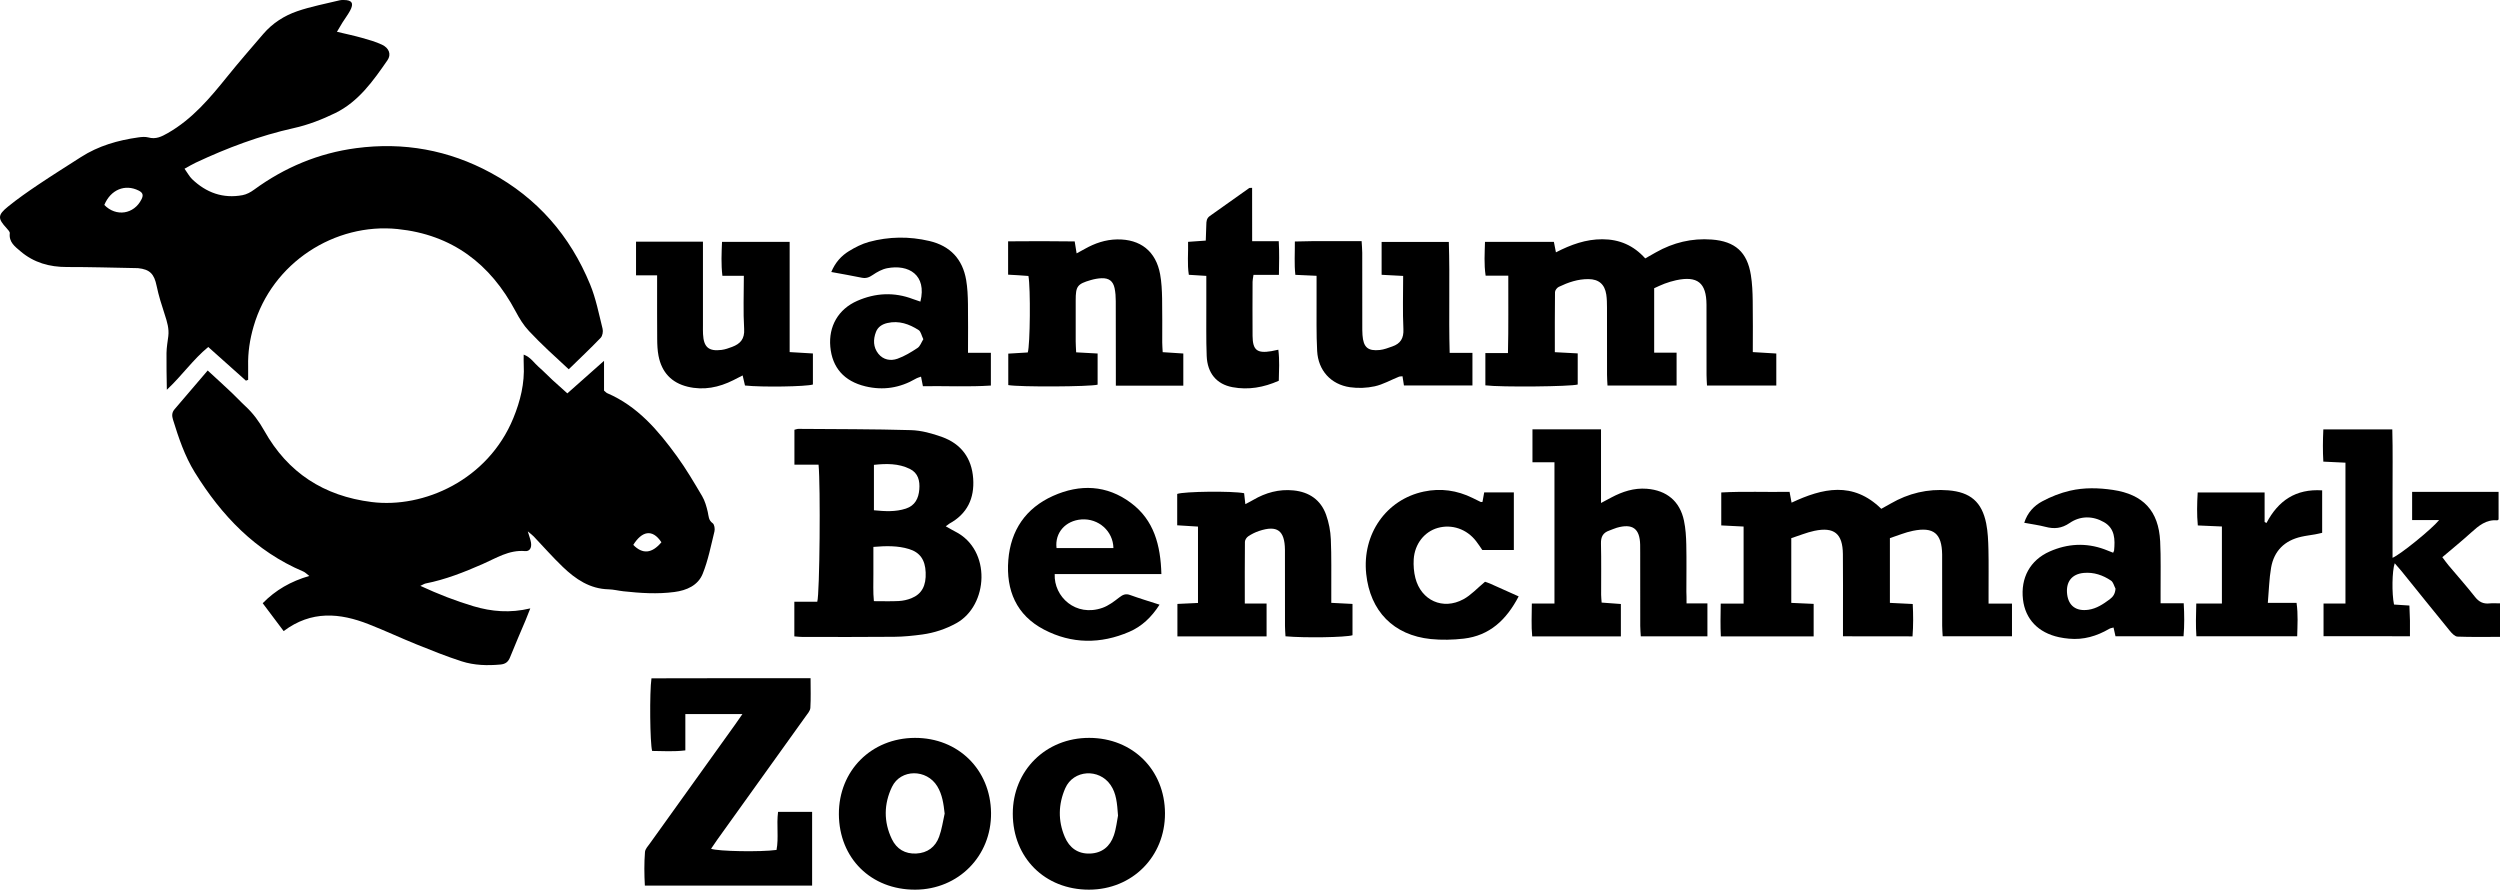 <?xml version="1.0" encoding="UTF-8" standalone="no"?>
<!-- Generator: Adobe Illustrator 27.8.1, SVG Export Plug-In . SVG Version: 6.00 Build 0)  -->

<svg
   version="1.1"
   id="Calque_1"
   x="0px"
   y="0px"
   viewBox="0 0 597.73 212.712"
   xml:space="preserve"
   sodipodi:docname="Logo Typo.svg"
   width="597.73"
   height="212.712"
   inkscape:version="1.1.2 (0a00cf5339, 2022-02-04)"
   xmlns:inkscape="http://www.inkscape.org/namespaces/inkscape"
   xmlns:sodipodi="http://sodipodi.sourceforge.net/DTD/sodipodi-0.dtd"
   xmlns="http://www.w3.org/2000/svg"
   xmlns:svg="http://www.w3.org/2000/svg"><defs
   id="defs69" /><sodipodi:namedview
   id="namedview67"
   pagecolor="#ffffff"
   bordercolor="#666666"
   borderopacity="1.0"
   inkscape:pageshadow="2"
   inkscape:pageopacity="0.0"
   inkscape:pagecheckerboard="0"
   showgrid="false"
   inkscape:zoom="1.4180107"
   inkscape:cx="273.27015"
   inkscape:cy="127.99621"
   inkscape:window-width="1850"
   inkscape:window-height="1016"
   inkscape:window-x="70"
   inkscape:window-y="27"
   inkscape:window-maximized="1"
   inkscape:current-layer="g64" />
<style
   type="text/css"
   id="style2">
	.st0{fill:#FFFFFF;}
</style>
<g
   id="g64"
   transform="translate(-147.3,-169.758)">
	
	<path
   d="m 206.1,260.77 c -2.96,-2.64 -5.92,-5.29 -9.01,-8.05 -3.64,2.99 -6.21,6.77 -9.9,10.23 -0.04,-3.26 -0.12,-6.02 -0.08,-8.78 0.02,-1.35 0.26,-2.69 0.43,-4.03 0.22,-1.8 -0.29,-3.46 -0.84,-5.14 -0.74,-2.27 -1.47,-4.55 -1.95,-6.88 -0.58,-2.85 -1.6,-3.96 -4.46,-4.25 -0.16,-0.02 -0.32,-0.01 -0.48,-0.01 -5.51,-0.1 -11.02,-0.27 -16.52,-0.26 -4.16,0.01 -7.9,-1.04 -11.09,-3.76 -1.34,-1.14 -2.8,-2.19 -2.56,-4.31 0.04,-0.35 -0.41,-0.81 -0.71,-1.15 -2.2,-2.38 -2.24,-3.18 0.29,-5.23 2.29,-1.86 4.72,-3.55 7.17,-5.2 3.38,-2.27 6.84,-4.44 10.27,-6.64 4.19,-2.69 8.85,-4.02 13.72,-4.7 0.78,-0.11 1.65,-0.19 2.39,0.01 1.8,0.5 3.16,-0.19 4.68,-1.06 5.84,-3.34 10.03,-8.34 14.16,-13.46 2.81,-3.48 5.74,-6.86 8.66,-10.25 2.19,-2.55 4.99,-4.34 8.1,-5.41 3.31,-1.14 6.79,-1.78 10.19,-2.62 0.31,-0.08 0.64,-0.06 0.96,-0.06 1.95,0.01 2.43,0.79 1.48,2.55 -0.53,0.98 -1.22,1.88 -1.81,2.82 -0.41,0.65 -0.79,1.33 -1.33,2.23 2.18,0.52 4.11,0.92 6.01,1.46 1.61,0.45 3.24,0.91 4.75,1.62 1.73,0.81 2.27,2.35 1.32,3.72 -3.42,4.94 -6.92,9.92 -12.5,12.64 -3.14,1.53 -6.48,2.83 -9.88,3.58 -8.17,1.82 -15.92,4.73 -23.46,8.27 -0.84,0.39 -1.63,0.88 -2.68,1.45 0.71,0.99 1.15,1.85 1.81,2.49 3.38,3.24 7.39,4.7 12.06,3.83 0.97,-0.18 1.95,-0.71 2.76,-1.31 7.31,-5.34 15.44,-8.74 24.4,-9.93 11.34,-1.5 22.11,0.43 32.2,5.9 11.14,6.03 18.96,15.06 23.74,26.68 1.39,3.37 2.09,7.03 2.98,10.59 0.17,0.66 -0.01,1.71 -0.45,2.17 -2.42,2.53 -4.97,4.92 -7.64,7.53 -3.39,-3.13 -6.57,-6 -9.51,-9.15 -1.33,-1.42 -2.29,-3.01 -3.2,-4.72 -6.03,-11.35 -15.17,-18.32 -28.21,-19.66 -14.93,-1.53 -30,7.98 -34.43,23.29 -0.9,3.09 -1.38,6.23 -1.3,9.46 0.02,1.1 0,2.2 0,3.3 -0.18,0.05 -0.35,0.13 -0.53,0.2 z m -33.86,-42.01 c 2.81,2.9 7.11,2.24 8.89,-1.35 0.48,-0.95 0.37,-1.57 -0.68,-2.09 -3.25,-1.63 -6.7,-0.22 -8.21,3.44 z"
   id="path6" />
	<path
   d="m 215.12,320.65 c -1.74,-2.32 -3.31,-4.41 -5.01,-6.67 3.1,-3.16 6.7,-5.22 11.14,-6.52 -0.63,-0.48 -0.99,-0.87 -1.44,-1.06 -11.44,-4.85 -19.54,-13.37 -25.94,-23.71 -2.41,-3.9 -3.86,-8.24 -5.21,-12.6 -0.28,-0.89 -0.29,-1.7 0.36,-2.46 2.6,-3.02 5.18,-6.06 7.94,-9.29 2.06,1.9 3.93,3.6 5.77,5.34 1.11,1.04 2.13,2.17 3.25,3.2 1.84,1.7 3.27,3.65 4.5,5.85 5.63,10.05 14.23,15.62 25.69,17.06 12.43,1.56 27.8,-5.26 33.86,-20.05 1.69,-4.13 2.73,-8.33 2.49,-12.82 -0.04,-0.71 -0.01,-1.42 -0.01,-2.38 1.7,0.64 2.48,2 3.57,2.94 1.15,0.99 2.2,2.1 3.31,3.13 1.11,1.02 2.24,2.01 3.56,3.2 2.88,-2.55 5.65,-5.01 8.77,-7.78 0,2.74 0,5.01 0,7.12 0.38,0.31 0.54,0.52 0.75,0.61 7.28,3.12 12.19,8.91 16.68,15.09 2.2,3.03 4.11,6.29 6.02,9.52 0.67,1.14 1.05,2.49 1.35,3.79 0.23,1 0.15,1.97 1.18,2.7 0.41,0.29 0.57,1.35 0.42,1.96 -0.84,3.41 -1.51,6.91 -2.82,10.15 -1.12,2.76 -3.83,3.95 -6.75,4.33 -4.07,0.54 -8.14,0.27 -12.19,-0.17 -1.19,-0.13 -2.37,-0.44 -3.55,-0.47 -4.48,-0.1 -7.89,-2.43 -10.94,-5.35 -2.42,-2.32 -4.64,-4.85 -6.95,-7.28 -0.31,-0.32 -0.67,-0.59 -1.43,-1.23 0.36,1.24 0.65,1.96 0.77,2.71 0.19,1.23 -0.31,2.11 -1.42,2.01 -3.85,-0.34 -6.93,1.7 -10.19,3.12 -4.41,1.93 -8.85,3.69 -13.58,4.62 -0.3,0.06 -0.57,0.25 -1.27,0.57 4.33,2 8.44,3.6 12.69,4.87 4.34,1.29 8.76,1.68 13.6,0.52 -0.49,1.24 -0.8,2.05 -1.13,2.84 -1.24,2.95 -2.53,5.88 -3.71,8.85 -0.44,1.12 -1.12,1.62 -2.29,1.73 -3.14,0.29 -6.28,0.2 -9.27,-0.76 -3.64,-1.17 -7.21,-2.61 -10.76,-4.04 -3.85,-1.55 -7.62,-3.33 -11.49,-4.84 -6.87,-2.7 -13.68,-3.34 -20.32,1.65 z m 90.32,-21.24 c -2.21,-3.35 -4.73,-2.59 -6.73,0.63 2.24,2.28 4.46,2.07 6.73,-0.63 z"
   id="path8" />
	<path
   d="m 373.42,295.59 c 0.92,0.51 1.59,0.92 2.28,1.27 8.71,4.39 7.91,17.67 0.25,21.9 -2.56,1.41 -5.28,2.31 -8.14,2.7 -2.21,0.3 -4.45,0.53 -6.69,0.55 -7.36,0.07 -14.71,0.04 -22.07,0.03 -0.55,0 -1.1,-0.07 -1.83,-0.13 0,-2.72 0,-5.38 0,-8.28 1.93,0 3.74,0 5.48,0 0.59,-1.92 0.8,-27.73 0.31,-32.78 -1.83,0 -3.7,0 -5.77,0 0,-2.95 0,-5.61 0,-8.34 0.39,-0.09 0.69,-0.22 0.99,-0.21 8.95,0.07 17.91,0.04 26.86,0.3 2.5,0.07 5.07,0.78 7.45,1.64 4.55,1.64 7.1,5.04 7.44,9.93 0.33,4.74 -1.41,8.43 -5.67,10.77 -0.2,0.12 -0.38,0.28 -0.89,0.65 z m -17.3,4.93 c 0,2.36 -0.02,4.42 0,6.48 0.02,2.12 -0.11,4.25 0.12,6.49 2.15,0 4.05,0.07 5.94,-0.03 1.01,-0.05 2.06,-0.28 3.01,-0.66 2.51,-1.01 3.57,-3.01 3.43,-6.19 -0.12,-2.99 -1.36,-4.78 -3.98,-5.58 -2.68,-0.82 -5.44,-0.77 -8.52,-0.51 z m 0.13,-8.76 c 2.65,0.26 5.17,0.41 7.64,-0.4 2.2,-0.72 3.04,-2.46 3.21,-4.6 0.17,-2.04 -0.27,-3.91 -2.26,-4.89 -2.73,-1.34 -5.64,-1.29 -8.59,-0.97 0,3.74 0,7.23 0,10.86 z"
   id="path10" />
	<path
   d="m 518.82,227.58 c 0.15,0.77 0.3,1.52 0.49,2.51 3.61,-1.86 7.17,-3.14 11.1,-3.13 4.07,0.01 7.47,1.47 10.25,4.58 0.92,-0.52 1.74,-0.98 2.56,-1.45 4.15,-2.34 8.58,-3.42 13.35,-3.06 5.57,0.42 8.47,2.98 9.35,8.49 0.33,2.04 0.41,4.13 0.44,6.21 0.07,3.98 0.02,7.97 0.02,12.21 1.96,0.12 3.74,0.22 5.62,0.34 0,2.61 0,5.05 0,7.66 -5.52,0 -10.91,0 -16.57,0 -0.04,-0.86 -0.11,-1.7 -0.11,-2.55 -0.01,-5.6 0.01,-11.2 -0.01,-16.8 -0.02,-5.22 -2.16,-6.93 -7.27,-5.83 -0.93,0.2 -1.86,0.49 -2.76,0.82 -0.82,0.3 -1.6,0.7 -2.48,1.09 0,5.08 0,10.08 0,15.41 1.81,0 3.52,0 5.36,0 0,2.77 0,5.22 0,7.85 -5.47,0 -10.87,0 -16.52,0 -0.04,-0.85 -0.11,-1.71 -0.11,-2.56 -0.01,-5.36 0,-10.72 -0.01,-16.08 0,-1.04 -0.02,-2.09 -0.17,-3.11 -0.37,-2.44 -1.78,-3.67 -4.24,-3.69 -2.54,-0.03 -4.88,0.78 -7.13,1.86 -0.41,0.2 -0.88,0.81 -0.89,1.24 -0.06,4.7 -0.04,9.41 -0.04,14.37 1.9,0.1 3.61,0.19 5.47,0.29 0,2.55 0,4.99 0,7.44 -1.62,0.5 -18.34,0.67 -22.08,0.2 0,-2.48 0,-4.98 0,-7.72 1.76,0 3.42,0 5.4,0 0.16,-6.25 0.05,-12.26 0.08,-18.51 -1.88,0 -3.53,0 -5.42,0 -0.41,-2.77 -0.22,-5.35 -0.15,-8.08 5.58,0 10.97,0 16.47,0 z"
   id="path12" />
	<path
   d="m 587.94,321.89 c 0,-1.67 0,-3.1 0,-4.53 0,-5.04 0.03,-10.08 -0.02,-15.12 -0.05,-4.89 -2.07,-6.56 -6.83,-5.56 -1.85,0.39 -3.63,1.15 -5.51,1.75 0,5.21 0,10.22 0,15.47 1.76,0.08 3.47,0.16 5.35,0.24 0,2.64 0,5.14 0,7.78 -7.37,0 -14.62,0 -22.19,0 -0.13,-2.53 -0.07,-5.04 -0.03,-7.84 1.88,0 3.6,0 5.47,0 0,-6.25 0,-12.21 0,-18.43 -1.75,-0.09 -3.46,-0.18 -5.34,-0.27 0,-2.62 0,-5.13 0,-7.88 5.43,-0.3 10.82,-0.05 16.33,-0.15 0.17,0.93 0.31,1.68 0.48,2.59 7.43,-3.49 14.68,-5.16 21.45,1.47 0.72,-0.4 1.47,-0.8 2.22,-1.24 4.28,-2.48 8.86,-3.58 13.8,-3.18 5.25,0.42 8.04,2.76 9.07,7.95 0.4,2.02 0.48,4.13 0.53,6.2 0.08,3.44 0.02,6.88 0.03,10.32 0,0.78 0,1.55 0,2.62 2.03,0 3.76,0 5.6,0 0,2.74 0,5.18 0,7.81 -5.5,0 -10.9,0 -16.57,0 -0.04,-0.83 -0.12,-1.68 -0.12,-2.53 -0.01,-4.96 -0.01,-9.92 -0.01,-14.88 0,-0.72 0.01,-1.44 0,-2.16 -0.07,-5 -2.02,-6.65 -6.97,-5.65 -1.86,0.37 -3.63,1.14 -5.52,1.75 0,5.22 0,10.22 0,15.48 1.73,0.08 3.45,0.17 5.46,0.27 0.13,2.58 0.15,5.08 -0.05,7.74 -5.5,-0.02 -10.89,-0.02 -16.63,-0.02 z"
   id="path14" />
	<path
   d="m 324.81,340.48 c -4.85,0 -9.13,0 -13.65,0 0,2.91 0,5.68 0,8.69 -2.81,0.34 -5.4,0.15 -7.94,0.13 -0.52,-1.86 -0.64,-14.03 -0.16,-17.36 12.54,-0.05 25.12,-0.02 38.04,-0.03 0,2.52 0.09,4.82 -0.05,7.1 -0.05,0.71 -0.68,1.41 -1.14,2.05 -7.03,9.82 -14.08,19.63 -21.11,29.45 -0.51,0.71 -0.98,1.43 -1.49,2.18 1.63,0.63 11.94,0.8 15.65,0.28 0.56,-2.91 -0.04,-5.95 0.37,-9.1 2.72,0 5.37,0 8.14,0 0,5.92 0,11.71 0,17.63 -13.32,0 -26.49,0 -39.99,0 -0.15,-2.69 -0.18,-5.38 0.03,-8.05 0.06,-0.71 0.72,-1.4 1.18,-2.04 6.8,-9.5 13.61,-18.98 20.41,-28.47 0.49,-0.68 0.97,-1.39 1.71,-2.46 z"
   id="path16" />
	<path
   d="m 702.84,321.87 c 0,-2.66 0,-5.1 0,-7.81 1.77,0 3.42,0 5.24,0 0,-11.33 0,-22.4 0,-33.68 -1.71,-0.08 -3.35,-0.16 -5.29,-0.25 -0.15,-2.57 -0.12,-5.06 0,-7.71 5.51,0 10.83,0 16.49,0 0.14,5.15 0.05,10.24 0.06,15.32 0.02,5.09 0,10.19 0,15.39 1.89,-0.8 9.31,-6.81 11.13,-9.02 -2.26,0 -4.27,0 -6.45,0 0,-2.35 0,-4.37 0,-6.75 6.89,-0.01 13.71,-0.01 20.67,0 0,2.44 0,4.56 0,6.61 -0.18,0.12 -0.25,0.2 -0.31,0.2 -2.65,-0.24 -4.44,1.29 -6.25,2.92 -2.18,1.98 -4.48,3.84 -6.89,5.89 0.56,0.74 1,1.37 1.49,1.95 2.11,2.51 4.29,4.96 6.32,7.54 0.95,1.21 1.99,1.72 3.48,1.56 0.77,-0.08 1.56,-0.01 2.5,-0.01 0,2.77 0,5.28 0,8.01 -3.48,0 -6.83,0.07 -10.17,-0.06 -0.62,-0.03 -1.33,-0.78 -1.8,-1.35 -3.9,-4.77 -7.75,-9.57 -11.62,-14.36 -0.49,-0.6 -1.02,-1.18 -1.58,-1.83 -0.64,1.78 -0.72,7.24 -0.17,9.87 1.12,0.07 2.28,0.15 3.68,0.24 0.05,1.26 0.11,2.43 0.13,3.6 0.02,1.19 0,2.38 0,3.74 -6.95,-0.01 -13.7,-0.01 -20.66,-0.01 z"
   id="path18" />
	<path
   d="m 550.54,314.03 c 1.83,0 3.32,0 4.99,0 0,2.73 0,5.23 0,7.87 -5.27,0 -10.44,0 -15.93,0 -0.04,-0.8 -0.13,-1.63 -0.13,-2.47 -0.01,-5.84 -0.01,-11.67 -0.01,-17.51 0,-0.64 0.01,-1.28 -0.01,-1.92 -0.08,-3.87 -1.82,-5.14 -5.59,-4.06 -0.61,0.17 -1.19,0.47 -1.79,0.67 -1.5,0.51 -2.03,1.49 -1.99,3.1 0.1,4.07 0.03,8.15 0.04,12.23 0,0.55 0.07,1.1 0.12,1.89 1.51,0.11 2.98,0.22 4.6,0.34 0,2.6 0,5.11 0,7.74 -7.06,0 -13.98,0 -21.2,0 -0.25,-2.52 -0.1,-5.02 -0.09,-7.85 1.86,0 3.57,0 5.41,0 0,-11.39 0,-22.46 0,-33.78 -1.78,0 -3.43,0 -5.26,0 0,-2.74 0,-5.23 0,-7.87 5.42,0 10.74,0 16.39,0 0,5.82 0,11.52 0,17.61 1.11,-0.59 1.79,-0.95 2.46,-1.31 2.66,-1.41 5.42,-2.33 8.49,-2.09 4.75,0.37 7.92,2.99 8.89,7.65 0.39,1.86 0.51,3.8 0.55,5.71 0.08,3.76 0.02,7.51 0.02,11.27 0.04,0.79 0.04,1.58 0.04,2.78 z"
   id="path20" />
	<path
   d="m 444.92,314.05 c 1.91,0 3.48,0 5.21,0 0,2.73 0,5.23 0,7.87 -7.13,0 -14.13,0 -21.32,0 0,-2.56 0,-5.06 0,-7.77 1.63,-0.08 3.19,-0.15 4.92,-0.23 0,-6.07 0,-12.02 0,-18.26 -1.61,-0.1 -3.23,-0.2 -4.97,-0.31 0,-2.62 0,-5.06 0,-7.5 1.64,-0.6 13.14,-0.74 16,-0.17 0.08,0.73 0.17,1.51 0.29,2.61 0.73,-0.38 1.32,-0.67 1.89,-1.01 2.98,-1.74 6.16,-2.62 9.63,-2.27 3.76,0.38 6.51,2.26 7.79,5.83 0.66,1.85 1.05,3.88 1.13,5.84 0.18,4.15 0.09,8.31 0.11,12.47 0,0.86 0,1.72 0,2.74 1.82,0.1 3.38,0.18 5.07,0.26 0,2.61 0,5.05 0,7.49 -1.72,0.51 -11.35,0.67 -16.02,0.25 -0.04,-0.79 -0.12,-1.63 -0.12,-2.47 -0.01,-5.76 -0.01,-11.51 -0.01,-17.27 0,-0.32 0,-0.64 0,-0.96 -0.06,-4.62 -1.85,-5.93 -6.2,-4.48 -0.9,0.3 -1.78,0.74 -2.57,1.27 -0.4,0.26 -0.8,0.87 -0.8,1.32 -0.05,4.76 -0.03,9.55 -0.03,14.75 z"
   id="path22" />
	<path
   d="m 388.33,235.43 c 0,-2.72 0,-5.18 0,-7.97 5.33,-0.05 10.56,-0.06 15.92,0.02 0.15,0.97 0.29,1.8 0.46,2.86 0.72,-0.4 1.34,-0.72 1.94,-1.06 2.4,-1.36 4.94,-2.23 7.74,-2.28 5.59,-0.09 9.29,2.84 10.29,8.35 0.34,1.88 0.43,3.81 0.47,5.73 0.07,3.52 0.02,7.04 0.03,10.56 0,0.71 0.07,1.41 0.11,2.32 1.65,0.11 3.2,0.21 4.93,0.32 0,2.6 0,5.1 0,7.69 -5.38,0 -10.61,0 -16.13,0 0,-1 0,-1.85 0,-2.71 0,-5.84 0.01,-11.68 -0.02,-17.51 0,-1.03 -0.07,-2.09 -0.28,-3.09 -0.37,-1.7 -1.34,-2.43 -3.09,-2.38 -0.87,0.03 -1.75,0.2 -2.59,0.44 -3.24,0.94 -3.62,1.47 -3.62,4.85 0,3.28 -0.01,6.56 0,9.84 0,0.79 0.07,1.57 0.11,2.59 1.73,0.1 3.36,0.19 5.13,0.28 0,2.58 0,5.02 0,7.45 -1.79,0.5 -18.61,0.59 -21.36,0.1 0,-2.41 0,-4.85 0,-7.52 1.58,-0.1 3.14,-0.19 4.66,-0.28 0.57,-1.76 0.69,-15.41 0.16,-18.29 -1.58,-0.13 -3.2,-0.22 -4.86,-0.31 z"
   id="path24" />
	<path
   d="m 304.41,235.58 c -1.87,0 -3.36,0 -5.04,0 0,-2.77 0,-5.36 0,-8.04 5.32,0 10.49,0 16,0 0,0.96 0,1.81 0,2.66 0,5.76 0,11.52 0,17.28 0,0.72 -0.02,1.44 0.02,2.16 0.15,3.12 1.35,4.17 4.43,3.78 0.86,-0.11 1.7,-0.41 2.52,-0.72 1.96,-0.74 3.03,-1.89 2.88,-4.3 -0.25,-4.14 -0.07,-8.3 -0.07,-12.7 -1.74,0 -3.3,0 -5.13,0 -0.33,-2.81 -0.2,-5.38 -0.09,-8.12 5.41,0 10.64,0 16.17,0 0,8.76 0,17.43 0,26.36 1.98,0.12 3.69,0.22 5.56,0.33 0,2.53 0,4.97 0,7.42 -1.6,0.51 -12.22,0.68 -16.24,0.24 -0.17,-0.72 -0.34,-1.47 -0.56,-2.41 -0.81,0.42 -1.51,0.77 -2.21,1.13 -3.46,1.74 -7.08,2.49 -10.92,1.57 -3.9,-0.94 -6.22,-3.47 -6.98,-7.37 -0.26,-1.32 -0.31,-2.7 -0.32,-4.06 -0.04,-4.16 -0.01,-8.32 -0.02,-12.48 0,-0.79 0,-1.58 0,-2.73 z"
   id="path26" />
	<path
   d="m 493.9,254.12 c 1.9,0 3.61,0 5.45,0 0,2.75 0,5.19 0,7.8 -5.49,0 -10.88,0 -16.38,0 -0.11,-0.71 -0.21,-1.4 -0.34,-2.2 -0.3,0.04 -0.61,0.01 -0.88,0.12 -1.92,0.77 -3.77,1.84 -5.76,2.28 -1.9,0.42 -3.99,0.5 -5.93,0.22 -4.57,-0.67 -7.59,-4.02 -7.84,-8.66 -0.22,-4.07 -0.12,-8.15 -0.14,-12.23 -0.01,-1.83 0,-3.65 0,-5.75 -1.72,-0.08 -3.27,-0.15 -5.07,-0.23 -0.29,-2.58 -0.1,-5.1 -0.12,-7.97 5.32,-0.17 10.53,-0.05 15.96,-0.09 0.06,1.09 0.15,1.94 0.15,2.79 0.01,5.76 0.01,11.51 0.01,17.27 0,0.8 -0.01,1.6 0.05,2.4 0.21,2.92 1.27,3.87 4.14,3.57 1.01,-0.11 2,-0.5 2.97,-0.84 1.97,-0.68 2.78,-1.95 2.67,-4.17 -0.2,-4.14 -0.06,-8.29 -0.06,-12.7 -1.77,-0.09 -3.39,-0.18 -5.15,-0.27 0,-2.66 0,-5.17 0,-7.86 5.31,0 10.54,0 16.07,0 0.28,8.73 -0.05,17.48 0.2,26.52 z"
   id="path28" />
	<path
   d="m 652.54,301.91 c 0.16,-0.36 0.21,-0.43 0.22,-0.51 0.25,-2.64 0.23,-5.27 -2.4,-6.79 -2.7,-1.56 -5.69,-1.54 -8.2,0.18 -1.95,1.33 -3.7,1.48 -5.81,0.93 -1.61,-0.42 -3.27,-0.63 -5.07,-0.97 0.78,-2.46 2.36,-4.08 4.29,-5.12 2.08,-1.12 4.36,-2.02 6.66,-2.55 3.36,-0.78 6.82,-0.7 10.25,-0.19 7.23,1.07 10.94,4.99 11.3,12.31 0.2,3.99 0.08,7.99 0.1,11.99 0,0.86 0,1.71 0,2.81 1.96,0 3.6,0 5.53,0 0.16,2.74 0.18,5.23 -0.04,7.89 -5.45,0 -10.77,0 -16.27,0 -0.14,-0.62 -0.29,-1.28 -0.47,-2.1 -0.35,0.11 -0.73,0.14 -1.03,0.32 -2.98,1.74 -6.14,2.68 -9.62,2.35 -0.79,-0.07 -1.59,-0.18 -2.37,-0.35 -4.99,-1.07 -8.08,-4.32 -8.63,-9.02 -0.6,-5.15 1.69,-9.41 6.39,-11.48 4.25,-1.88 8.65,-2.14 13.08,-0.52 0.67,0.25 1.32,0.51 2.09,0.82 z m 0.56,8.59 c -0.34,-0.65 -0.53,-1.54 -1.06,-1.91 -1.95,-1.32 -4.13,-2.07 -6.54,-1.85 -2.88,0.27 -4.32,2.17 -3.96,5.13 0.34,2.76 2.18,4.09 5.07,3.68 1.97,-0.28 3.54,-1.35 5.09,-2.49 0.85,-0.63 1.32,-1.36 1.4,-2.56 z"
   id="path30" />
	<path
   d="m 378.74,254.11 c 1.99,0 3.64,0 5.47,0 0,2.68 0,5.11 0,7.83 -5.34,0.35 -10.72,0.08 -16.25,0.15 -0.16,-0.79 -0.29,-1.46 -0.45,-2.28 -0.45,0.17 -0.9,0.28 -1.28,0.51 -3.77,2.19 -7.76,2.83 -12.01,1.81 -5.09,-1.22 -7.95,-4.46 -8.4,-9.47 -0.44,-4.86 1.9,-8.99 6.46,-10.98 4.34,-1.9 8.81,-2.13 13.3,-0.42 0.58,0.22 1.18,0.41 1.78,0.61 1.58,-6.4 -2.82,-8.98 -7.97,-7.98 -1.21,0.24 -2.39,0.9 -3.43,1.61 -0.86,0.59 -1.62,0.87 -2.65,0.65 -2.32,-0.48 -4.67,-0.88 -7.26,-1.36 0.97,-2.31 2.41,-3.88 4.24,-5 1.48,-0.91 3.1,-1.73 4.76,-2.19 4.78,-1.3 9.63,-1.36 14.47,-0.22 4.96,1.17 7.92,4.32 8.78,9.32 0.32,1.88 0.4,3.81 0.43,5.72 0.06,3.75 0.01,7.5 0.01,11.69 z m -10.68,-3.25 c -0.44,-0.89 -0.58,-1.83 -1.12,-2.18 -2.26,-1.45 -4.71,-2.33 -7.48,-1.69 -1.24,0.28 -2.26,0.93 -2.72,2.12 -0.7,1.8 -0.68,3.66 0.56,5.22 1.17,1.47 2.93,1.78 4.57,1.2 1.69,-0.6 3.28,-1.57 4.79,-2.57 0.64,-0.41 0.92,-1.33 1.4,-2.1 z"
   id="path32" />
	<path
   d="m 347.87,364.41 c -0.04,-10.38 7.75,-18.2 18.18,-18.23 10.35,-0.03 18.09,7.6 18.2,17.94 0.11,10.3 -7.8,18.31 -18.11,18.35 -10.58,0.04 -18.23,-7.52 -18.27,-18.06 z m 25.29,-0.13 c -0.26,-2.33 -0.56,-4.54 -1.76,-6.52 -2.53,-4.17 -8.75,-4.19 -10.83,0.13 -1.96,4.07 -2.02,8.37 -0.03,12.5 1.14,2.37 3.16,3.57 5.83,3.44 2.67,-0.13 4.57,-1.55 5.46,-4 0.66,-1.77 0.91,-3.69 1.33,-5.55 z"
   id="path34" />
	<path
   d="m 425.84,364.2 c 0.04,10.36 -7.82,18.26 -18.17,18.27 -10.54,0.01 -18.2,-7.62 -18.22,-18.14 -0.02,-10.33 7.89,-18.18 18.29,-18.15 10.39,0.02 18.06,7.67 18.1,18.02 z m -11.23,0.56 c -0.22,-3 -0.4,-5.31 -1.78,-7.32 -2.75,-4.01 -8.88,-3.65 -10.83,0.77 -1.67,3.8 -1.77,7.8 -0.11,11.67 1.09,2.56 3.1,4.06 6,3.96 2.9,-0.1 4.82,-1.7 5.72,-4.34 0.59,-1.72 0.76,-3.58 1,-4.74 z"
   id="path36" />
	<path
   d="m 424.98,307.02 c -8.68,0 -17.11,0 -25.51,0 -0.23,5.42 5.02,10.31 11.41,8.07 1.46,-0.51 2.79,-1.53 4.04,-2.5 0.84,-0.65 1.53,-0.96 2.58,-0.57 2.23,0.81 4.5,1.49 7.04,2.31 -1.95,3.04 -4.27,5.21 -7.24,6.49 -6.84,2.95 -13.76,2.93 -20.38,-0.53 -6.63,-3.46 -9.11,-9.41 -8.54,-16.63 0.56,-7.11 4.16,-12.4 10.68,-15.33 6.42,-2.88 12.86,-2.65 18.63,1.66 5.53,4.12 7.1,10.12 7.29,17.03 z m -11.47,-6.22 c -0.07,-4.06 -3.56,-7.14 -7.64,-6.85 -3.83,0.28 -6.41,3.2 -5.96,6.85 4.53,0 9.06,0 13.6,0 z"
   id="path38" />
	<path
   d="m 510.4,312.35 c -2.94,5.62 -6.94,9.38 -13.13,10.1 -2.6,0.3 -5.28,0.36 -7.88,0.1 -8.91,-0.92 -14.5,-6.66 -15.44,-15.58 -1,-9.5 4.76,-17.77 13.77,-19.68 4.05,-0.86 7.95,-0.3 11.67,1.53 0.64,0.32 1.28,0.64 1.93,0.95 0.06,0.03 0.15,0 0.43,0 0.13,-0.7 0.26,-1.43 0.41,-2.28 2.34,0 4.62,0 7.09,0 0,4.62 0,9.12 0,13.77 -2.56,0 -5.01,0 -7.54,0 -0.47,-0.68 -0.94,-1.42 -1.48,-2.11 -2.23,-2.9 -5.79,-4.12 -9.17,-3.17 -3.19,0.9 -5.51,3.81 -5.75,7.49 -0.09,1.49 0.03,3.06 0.4,4.5 1.38,5.36 6.58,7.72 11.47,5.07 1.84,-0.99 3.32,-2.65 5.18,-4.19 0.17,0.06 0.7,0.22 1.21,0.44 2.19,0.98 4.37,1.96 6.83,3.06 z"
   id="path40" />
	<path
   d="m 702.51,287 c 0,3.57 0,6.81 0,10.15 -0.63,0.14 -1.16,0.28 -1.69,0.37 -1.1,0.2 -2.22,0.32 -3.3,0.57 -4,0.9 -6.52,3.38 -7.22,7.4 -0.46,2.65 -0.51,5.37 -0.78,8.41 2.45,0 4.56,0 6.87,0 0.39,2.8 0.21,5.3 0.15,7.98 -8.03,0 -15.9,0 -24.1,0 -0.18,-2.48 -0.1,-4.99 -0.03,-7.82 2.09,0 4.03,0 6.13,0 0,-6.27 0,-12.22 0,-18.42 -1.85,-0.08 -3.65,-0.16 -5.76,-0.25 -0.25,-2.6 -0.19,-5.17 -0.03,-7.88 5.36,0 10.52,0 16,0 0,2.39 0,4.72 0,7.05 0.15,0.08 0.3,0.16 0.45,0.24 2.8,-5.33 6.99,-8.21 13.31,-7.8 z"
   id="path42" />
	<path
   d="m 446.68,227.42 c 1.36,0 2.3,0 3.24,0 0.95,0 1.89,0 3.12,0 0.15,2.72 0.09,5.24 0.04,8.06 -2.08,0 -4.02,0 -6.08,0 -0.1,0.74 -0.22,1.19 -0.22,1.64 -0.01,4.32 -0.04,8.64 0,12.95 0.03,3.4 1.08,4.22 4.48,3.65 0.47,-0.08 0.92,-0.19 1.68,-0.35 0.32,2.54 0.16,4.95 0.11,7.42 -3.62,1.61 -7.28,2.25 -11.07,1.54 -3.81,-0.71 -6.01,-3.35 -6.17,-7.47 -0.16,-3.99 -0.07,-7.99 -0.09,-11.99 -0.01,-2.31 0,-4.61 0,-7.15 -1.43,-0.09 -2.66,-0.17 -4.18,-0.26 -0.41,-2.58 -0.11,-5.15 -0.18,-7.88 1.48,-0.11 2.72,-0.2 4.23,-0.3 0.05,-1.29 0.11,-2.53 0.13,-3.78 0.01,-0.82 0.06,-1.55 0.84,-2.1 3.14,-2.2 6.26,-4.45 9.39,-6.66 0.11,-0.08 0.3,-0.04 0.72,-0.07 0.01,4.12 0.01,8.22 0.01,12.75 z"
   id="path44" />
	
	
	
	
	
	
	
	
	
</g>
</svg>
